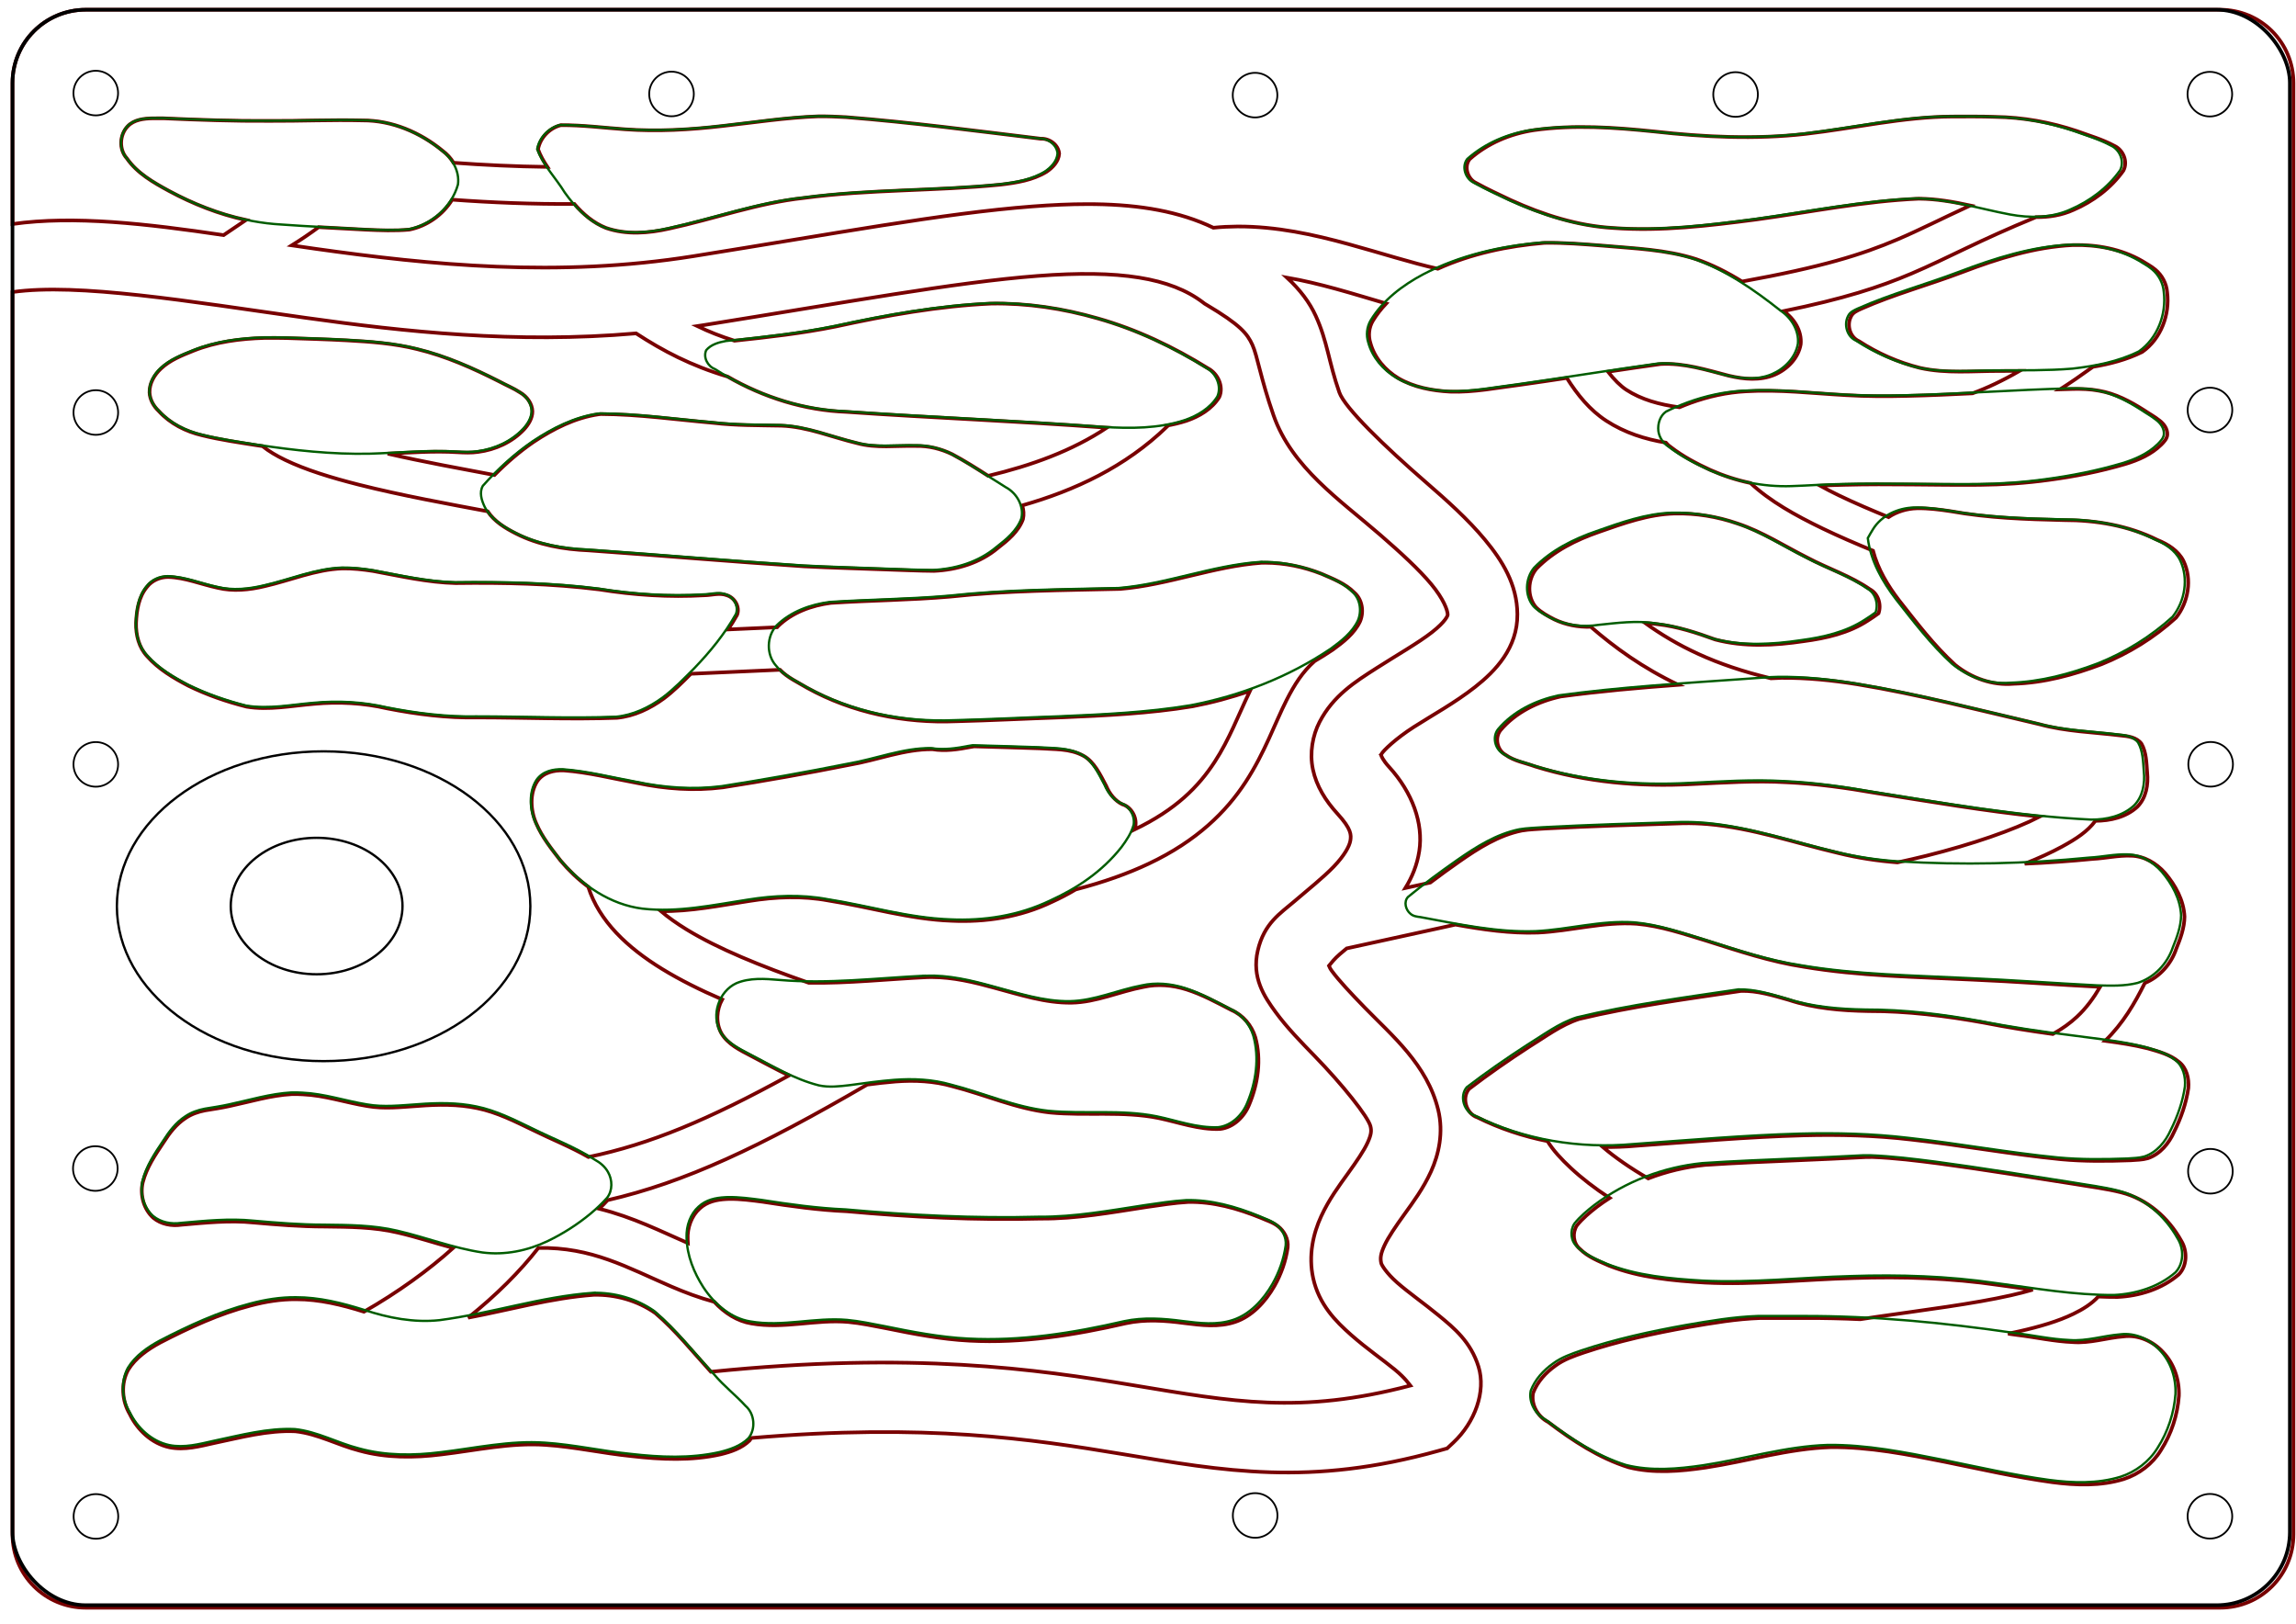 <?xml version="1.0" encoding="UTF-8" standalone="no"?>
<!-- Created with Inkscape (http://www.inkscape.org/) -->

<svg
   xmlns:dc="http://purl.org/dc/elements/1.1/"
   xmlns:cc="http://creativecommons.org/ns#"
   xmlns:rdf="http://www.w3.org/1999/02/22-rdf-syntax-ns#"
   xmlns:svg="http://www.w3.org/2000/svg"
   xmlns="http://www.w3.org/2000/svg"
   xmlns:sodipodi="http://sodipodi.sourceforge.net/DTD/sodipodi-0.dtd"
   xmlns:inkscape="http://www.inkscape.org/namespaces/inkscape"
   width="297mm"
   height="210mm"
   viewBox="0 0 297 210"
   version="1.1"
   id="svg27"
   inkscape:version="0.92.0 r15299"
   sodipodi:docname="antNest.svg">
  <defs
     id="defs21" />
  <sodipodi:namedview
     id="base"
     pagecolor="#ffffff"
     bordercolor="#666666"
     borderopacity="1.0"
     inkscape:pageopacity="0.0"
     inkscape:pageshadow="2"
     inkscape:zoom="0.98994949"
     inkscape:cx="216.59112"
     inkscape:cy="372.10936"
     inkscape:document-units="mm"
     inkscape:current-layer="layer6"
     showgrid="false"
     inkscape:measure-start="0,0"
     inkscape:measure-end="0,0"
     inkscape:window-width="2560"
     inkscape:window-height="1377"
     inkscape:window-x="1912"
     inkscape:window-y="-8"
     inkscape:window-maximized="1"
     showguides="true"
     inkscape:guide-bbox="true"
     objecttolerance="13"
     guidetolerance="4">
    <inkscape:grid
       type="xygrid"
       id="grid4570"
       enabled="false" />
    <sodipodi:guide
       position="13.229,197.871"
       orientation="0,1"
       id="guide4547"
       inkscape:locked="false" />
    <sodipodi:guide
       position="12.284,185.208"
       orientation="1,0"
       id="guide4549"
       inkscape:locked="false" />
    <sodipodi:guide
       position="152.702,111.125"
       orientation="0,1"
       id="guide4551"
       inkscape:locked="false" />
    <sodipodi:guide
       position="162.152,197.871"
       orientation="1,0"
       id="guide4555"
       inkscape:locked="false" />
    <sodipodi:guide
       position="285.75,163.286"
       orientation="1,0"
       id="guide4557"
       inkscape:locked="false" />
    <sodipodi:guide
       position="-41.955,13.985"
       orientation="0,1"
       id="guide4559"
       inkscape:locked="false" />
    <sodipodi:guide
       position="-22.112,156.86"
       orientation="0,1"
       id="guide4563"
       inkscape:locked="false" />
    <sodipodi:guide
       position="-14.363,58.775"
       orientation="0,1"
       id="guide4565"
       inkscape:locked="false" />
    <sodipodi:guide
       position="86.746,165.932"
       orientation="1,0"
       id="guide4611"
       inkscape:locked="false" />
    <sodipodi:guide
       position="224.518,179.539"
       orientation="1,0"
       id="guide4613"
       inkscape:locked="false" />
  </sodipodi:namedview>
  <g
     inkscape:label="l3"
     inkscape:groupmode="layer"
     id="layer1"
     transform="translate(0,-87)"
     style="display:inline">
    <path
       style="display:inline;fill:none;stroke:#780000;stroke-width:1.771;stroke-opacity:1"
       d="m 41.879,4.748 c -19.82,0 -35.775,15.956 -35.775,35.775 v 68.803 c 30.045,-4.235 65.578,-0.136 103.039,5.428 L 120.064,107.375 C 106.939,104.555 94.278,99.546 82.477,93.18 74.853,89.039 66.951,84.547 61.9,77.26 57.985,72.963 58.343,65.75 62.332,61.625 c 3.137,-3.298 7.967,-3.788 12.27,-3.877 1.714,-0.015 3.427,-0.027 5.141,-0.008 17.263,0.78 34.543,1.375 51.826,1.26 15.153,0.077 30.303,-0.6 45.455,-0.23 14.316,-0.079 28.187,5.876 39.119,14.902 2.059,1.549 3.873,3.528 5.246,5.762 14.853,1.1 30.253,1.822 45.797,2.023 -1.815,-2.698 -3.439,-5.507 -4.561,-8.605 1.033,-5.639 5.597,-10.382 11.141,-11.766 10.468,-0.073 20.868,1.284 31.293,2.018 15.832,1.141 31.736,0.236 47.48,-1.6 15.623,-1.725 31.197,-4.159 46.924,-4.723 4.506,-0.052 9.009,0.16 13.508,0.4 31.784,2.512 63.405,6.679 95.047,10.525 4.204,-0.219 8.594,2.922 8.992,7.258 -0.246,3.813 -3.152,6.826 -6.164,8.867 -6.694,4.114 -14.638,5.345 -22.311,6.27 -31.96,3.205 -64.228,2.229 -96.098,6.502 -22.466,2.425 -43.833,10.212 -65.822,14.977 -10.07,2.279 -20.884,3.121 -30.797,-0.32 -6.138,-2.426 -11.195,-6.749 -15.473,-11.717 -20.272,0.129 -40.416,-0.673 -59.652,-2.09 -4.558,7.426 -12.331,12.876 -20.879,14.611 -7.068,0.644 -14.184,0.353 -21.264,0.033 -7.668,-0.449 -15.341,-0.822 -23.012,-1.236 -4.266,3.171 -8.65,6.119 -13.111,8.895 3.778,0.558 7.581,1.112 11.426,1.654 56.019,7.902 118.634,14.155 184.643,3.617 68.469,-10.931 122.083,-20.956 165.326,-24.271 9.459,-0.725 18.507,-1.138 27.143,-1.135 1.234,4e-4 2.459,0.01 3.676,0.027 21.936,0.318 41.121,3.559 57.641,11.502 3.923,-0.391 7.816,-0.587 11.676,-0.607 19.142,-0.1 37.42,3.982 54.213,8.586 16.042,4.398 30.922,9.221 43.664,12.037 16.347,-7.399 34.205,-11.145 52.041,-12.633 9.605,-0.163 19.189,0.642 28.756,1.383 15.161,1.367 30.62,1.84 45.229,6.541 7.934,2.733 15.385,6.538 22.482,10.949 39.132,-7.07 58.573,-13.191 75.73,-20.492 11.069,-4.711 21.542,-10.111 35.68,-16.629 -8.28,-1.786 -16.606,-3.254 -25.117,-3.307 -26.726,1.149 -52.999,6.531 -79.441,10.164 -23.033,3.003 -46.299,5.838 -69.559,4.139 -17.484,-0.994 -34.412,-6.413 -50.258,-13.643 -5.61,-2.668 -11.27,-5.254 -16.707,-8.266 -4.205,-1.882 -6.262,-7.893 -3.328,-11.672 8.729,-7.784 19.94,-12.459 31.441,-14.186 19.5,-2.736 39.266,-1.339 58.764,0.664 24.457,2.744 49.228,3.943 73.74,1.17 23.915,-2.753 47.567,-8.327 71.736,-8.465 3.495,-0.001 6.992,-0.025 10.488,-0.016 3.496,0.009 6.991,0.052 10.484,0.184 13.479,0.173 26.886,2.604 39.658,6.879 6.187,2.259 12.581,4.09 18.4,7.236 4.36,1.986 6.752,7.776 4.434,12.107 -6.064,8.555 -14.79,15.055 -24.387,19.172 -5.737,2.608 -11.981,3.592 -18.24,3.525 -28.058,11.473 -42.818,19.891 -60.73,27.514 -15.582,6.631 -33.123,12.349 -62.584,18.375 5.229,3.523 9.059,9.711 8.438,16.162 -1.166,6.769 -6.522,12.196 -12.68,14.842 -7.09,3.032 -15.105,2.246 -22.42,0.518 -10.889,-2.836 -21.909,-6.342 -33.303,-5.715 -8.57,1.186 -17.128,2.463 -25.684,3.756 3.022,3.843 6.079,6.943 8.965,8.822 7.339,4.779 16.069,7.204 25.908,8.541 1.782,-0.756 3.584,-1.464 5.398,-2.133 8.684,-3.16 17.808,-5.176 27.047,-5.664 16.318,-0.989 32.601,0.98 48.875,1.867 10.057,0.61 20.138,0.604 30.207,0.355 10.527,-0.239 21.043,-0.721 31.559,-1.238 7.039,-2.587 14.539,-6.096 22.971,-10.947 -3.184,0.008 -6.367,0.011 -9.549,0.037 -13.022,-0.053 -26.238,1.378 -39.074,-1.51 -10.556,-2.634 -20.656,-7.1 -29.773,-13.031 -4.418,-1.914 -6.112,-7.832 -3.926,-11.99 0.909,-2.056 3.063,-2.931 4.969,-3.814 16.029,-7.101 33.009,-11.677 49.375,-17.895 17.337,-6.61 35.34,-12.318 54,-13.215 11.636,-0.296 23.557,1.884 33.728,7.736 2.182,1.393 4.511,2.584 6.5,4.256 3.291,2.73 5.442,6.759 5.781,11.031 1.38,10.901 -3.038,22.732 -12.17,29.133 -7.555,3.746 -15.746,5.888 -24.051,7.264 -5.662,4.102 -10.987,7.748 -16.055,11.012 2.057,-0.068 4.113,-0.141 6.17,-0.193 v -0.002 c 4.286,-0.081 8.603,0.042 12.824,0.852 7.972,1.35 15.239,5.198 21.988,9.496 2.494,1.714 5.189,3.137 7.545,5.047 2.149,1.61 3.949,4.074 3.832,6.869 -0.102,2.009 -1.631,3.535 -2.951,4.896 -4.83,4.767 -11.211,7.557 -17.629,9.477 -12.134,3.576 -24.578,6.049 -37.111,7.727 -11.243,1.562 -22.588,2.321 -33.936,2.428 -21.923,0.199 -43.847,-0.603 -65.768,-0.019 -4.041,0.057 -8.078,0.238 -12.113,0.439 2.92,1.6 5.963,3.171 9.121,4.693 7.739,3.729 16.008,7.248 24.307,10.646 4.048,-2.717 8.992,-4.176 13.836,-4.312 5.574,-0.119 11.111,0.62 16.611,1.441 18.167,3.271 36.664,3.896 55.076,4.326 15.681,-0.034 31.621,2.645 45.74,9.697 5.089,2.079 10.184,5.188 12.719,10.268 4.257,8.903 2.395,20.024 -3.656,27.648 -10.621,9.664 -23.036,17.35 -36.352,22.721 -13.776,5.215 -28.251,9.127 -43.049,9.545 -10.199,0.908 -20.472,-2.797 -28.363,-9.182 -10.297,-9.377 -18.754,-20.518 -27.348,-31.418 -5.593,-7.275 -10.495,-15.43 -12.803,-24.357 -8.218,-3.379 -16.548,-6.949 -24.537,-10.799 -13.259,-6.39 -25.788,-13.359 -35.273,-22.236 -6.741,-1.414 -13.331,-3.567 -19.615,-6.371 -6.707,-3.078 -13.292,-6.555 -19.156,-11.068 -0.947,-0.617 -1.796,-1.383 -2.516,-2.252 -10.066,-1.693 -19.997,-4.747 -29.146,-10.705 -7.939,-5.17 -14.077,-12.711 -19.221,-20.881 -7.437,1.124 -14.874,2.236 -22.322,3.285 -11.507,1.43 -22.986,3.831 -34.639,3.41 -8.723,-0.461 -17.645,-2.1 -25.273,-6.553 -6.382,-3.833 -11.666,-9.922 -13.637,-17.191 -1.145,-3.574 -0.734,-7.596 1.188,-10.828 1.859,-3.066 4.058,-5.872 6.506,-8.445 -8.054,-2.345 -16.2,-4.873 -24.457,-7.137 -7.971,-2.185 -15.986,-4.131 -23.992,-5.527 6.487,5.997 11.074,12.12 14.092,18.727 5.712,12.505 6.241,22.323 11.486,37.285 2.659,7.584 21.984,26.269 42.32,43.922 10.168,8.826 20.402,17.929 28.775,28.021 8.374,10.092 15.719,21.719 15.826,36.355 0.12,16.418 -10.698,27.709 -20.631,35.5 -9.932,7.791 -20.971,13.801 -29.891,19.518 -8.92,5.717 -14.99,11.587 -15.842,13.236 -0.105,0.203 -0.17,0.306 -0.213,0.357 0.013,0.012 0.026,0.006 0.037,0.057 0.074,0.35 0.706,2.352 3.883,5.824 11.431,12.495 16.828,27.551 14.77,41.064 -1.05,6.892 -3.564,12.841 -6.775,18.061 l 12.16,-2.658 c 4.65,-3.523 9.376,-6.947 14.156,-10.289 9.309,-6.491 19.2,-12.792 30.482,-15.086 3.874,-0.665 7.83,-0.698 11.744,-1.014 22.337,-1.189 44.698,-1.839 67.055,-2.545 4.007,-0.077 8.017,0.073 12.01,0.406 21.79,1.909 42.568,9.162 63.748,14.131 9.457,2.356 19.118,3.808 28.83,4.568 4.783,-1.031 9.537,-2.111 14.188,-3.271 22.172,-5.531 42.447,-12.521 55.258,-19.061 -26.722,-2.749 -53.254,-7.331 -79.781,-11.516 -14.466,-2.531 -29.043,-4.605 -43.729,-5.26 -15.363,-0.907 -30.735,0.183 -46.082,0.881 -25.764,1.4 -51.909,-0.899 -76.613,-8.586 -4.862,-1.784 -10.202,-2.603 -14.496,-5.67 -4.125,-2.234 -5.47,-8.292 -2.543,-11.992 7.438,-8.827 18.326,-14.07 29.445,-16.518 19.06,-2.583 38.218,-4.262 57.396,-5.686 -17.422,-8.293 -30.945,-18.116 -42.736,-28.316 -6.082,0.201 -12.211,-0.953 -17.719,-3.572 -3.204,-1.639 -6.451,-3.392 -9.037,-5.938 -4.48,-5.256 -4.098,-13.652 0.238,-18.879 8.351,-8.585 19.325,-14.066 30.531,-17.928 11.95,-4.188 24.131,-8.629 36.932,-8.965 10.406,-0.236 20.822,1.472 30.652,4.875 12.171,4.014 22.959,11.081 34.348,16.789 10.007,5.303 20.971,8.813 30.318,15.328 4.085,2.146 5.66,7.477 4.205,11.707 -1.714,1.222 -3.426,2.452 -5.221,3.555 -9.299,6.082 -20.359,8.589 -31.23,10.039 -14.301,2.151 -29.146,2.938 -43.26,-0.799 -9.135,-3.323 -18.468,-6.394 -28.174,-7.477 -2.006,-0.306 -4.016,-0.481 -6.029,-0.564 15.347,11.028 34.035,20.501 61.342,26.975 1.712,-0.104 3.424,-0.19 5.139,-0.221 12.435,-0.109 24.846,1.173 37.113,3.135 29.953,4.927 59.345,12.628 88.887,19.5 12.908,3.555 26.37,3.854 39.586,5.477 3.647,0.302 7.818,0.889 10.184,4.018 2.414,4.26 2.418,9.314 2.799,14.066 0.619,5.883 -0.498,12.418 -4.834,16.742 -5.48,5.048 -13.148,6.823 -20.434,6.838 -3.894,5.241 -9.455,8.85 -16.307,12.586 -5.278,2.878 -11.421,5.667 -18.203,8.342 11.094,-0.479 22.173,-1.261 33.223,-2.348 6.214,-0.314 12.352,-1.788 18.594,-1.551 6.482,0.086 12.424,3.668 16.637,8.414 5.086,5.985 9.167,13.328 9.537,21.326 -0.052,5.473 -2.007,10.708 -4.043,15.719 -2.466,7.372 -8.114,13.712 -15.326,16.672 -4.965,9.921 -10.495,19.531 -19.361,28.223 7.003,0.922 13.985,1.968 20.842,3.695 5.227,1.51 10.735,2.931 15.02,6.463 3.931,2.97 5.152,8.237 4.742,12.934 -1.064,7.457 -3.634,14.65 -6.988,21.373 -2.504,5.625 -6.819,10.842 -12.816,12.842 -2.696,0.775 -5.551,0.766 -8.332,0.986 -11.332,0.42 -22.703,0.548 -34.006,-0.51 -24.498,-2.414 -48.735,-6.908 -73.199,-9.607 -17.408,-2.052 -34.965,-2.508 -52.477,-2.053 -27.309,0.729 -54.531,3.162 -81.771,5.088 -5.392,0.494 -10.817,0.688 -16.238,0.605 5.877,4.998 13.461,10.308 22.186,15.336 8.886,-3.424 18.234,-5.657 27.703,-6.602 15.293,-1.015 30.611,-1.629 45.924,-2.283 10.9,-0.42 21.793,-0.994 32.686,-1.545 1.107,-0.004 2.214,-0.042 3.32,-0.016 10.802,0.428 21.547,1.761 32.262,3.146 22.186,2.975 44.276,6.61 66.395,10.041 7.574,1.32 15.244,2.193 22.705,4.098 12.499,3.18 22.906,12.328 29.105,23.465 3.096,4.978 3.08,12.135 -1.092,16.514 -8.27,7.131 -19.211,10.525 -29.992,11.041 -3.111,0.02 -6.215,-0.06 -9.315,-0.205 -3.267,3.554 -7.541,6.208 -12.109,8.422 -7.489,3.629 -16.472,6.257 -26.516,8.527 -1.774,0.401 -3.59,0.785 -5.426,1.162 1.443,0.204 2.888,0.393 4.33,0.604 9.097,1.09 18.087,3.133 27.262,3.514 8.391,0.646 16.495,-2.146 24.791,-2.787 7.18,-0.94 14.404,2.387 19.209,7.629 5.455,5.665 8.084,13.667 7.779,21.459 -0.667,9.334 -3.682,18.522 -8.74,26.402 -4.089,6.695 -10.678,11.718 -18.123,14.123 -11.294,3.474 -23.352,3.064 -34.941,1.537 -17.491,-2.4 -34.718,-6.337 -52.006,-9.855 -18.512,-3.691 -37.209,-7.442 -56.172,-7.242 -20.675,0.664 -40.585,6.851 -60.928,9.934 -12.459,1.829 -25.364,2.972 -37.723,-0.125 -14.462,-4.54 -27.269,-13.023 -39.258,-22.1 -5.031,-2.585 -8.466,-8.52 -7.316,-14.193 2.061,-5.475 6.193,-9.964 10.916,-13.314 4.13,-3.066 9.036,-4.744 13.852,-6.391 16.621,-5.571 33.791,-9.315 51.025,-12.41 11.664,-2 23.382,-4.026 35.232,-4.42 7.295,-0.024 14.588,-0.038 21.883,0 8.932,-0.029 17.86,0.179 26.777,0.582 2.702,-0.407 5.435,-0.808 8.195,-1.209 22.663,-3.289 46.774,-6.262 65.41,-10.475 3.779,-0.854 7.317,-1.768 10.564,-2.725 -5.497,-0.766 -10.99,-1.558 -16.482,-2.277 -23.394,-3.449 -47.112,-4.205 -70.723,-3.414 -24.236,0.619 -48.44,3.424 -72.703,2.223 -15.809,-0.953 -31.893,-2.399 -46.77,-8.215 -5.062,-2.233 -10.447,-4.287 -14.418,-8.291 -3.273,-2.733 -3.693,-7.867 -1.432,-11.359 2.8,-3.491 6.287,-6.384 9.809,-9.127 2.008,-1.51 4.076,-2.939 6.189,-4.295 -7.237,-4.757 -13.611,-9.674 -18.863,-14.58 -4.692,-4.382 -8.654,-8.602 -11.443,-13.168 -11.838,-2.372 -23.372,-6.204 -34.207,-11.582 -5.458,-1.766 -7.845,-9.499 -4.096,-13.924 9.451,-7.234 19.247,-14.005 29.223,-20.494 8,-4.881 15.585,-10.758 24.609,-13.662 25.999,-6.226 52.538,-9.726 78.953,-13.656 7.987,-0.2 15.683,2.222 23.279,4.375 12.497,4.171 25.757,5.232 38.852,5.467 18.948,-0.062 37.814,2.31 56.436,5.66 11.145,2.209 22.364,3.996 33.619,5.537 4.696,-2.6 8.518,-5.416 11.729,-8.393 4.589,-4.255 8.143,-9.164 11.371,-14.631 -20.851,-1.046 -41.673,-2.647 -62.533,-3.525 -27.396,-1.392 -54.961,-1.686 -82.074,-6.271 -16.218,-2.454 -31.808,-7.702 -47.393,-12.641 -11.248,-3.402 -22.491,-7.321 -34.271,-8.354 -16.204,-1.119 -32.033,3.53 -48.137,4.305 -13.568,0.486 -26.977,-1.488 -40.299,-3.895 l -53.104,11.609 c -1.154,0.962 -2.326,1.935 -3.354,2.818 -2.566,2.208 -4.118,4.206 -5.285,5.646 0.363,0.778 0.433,1.21 1.41,2.547 3.351,4.584 9.352,10.973 16.033,17.844 13.363,13.742 30.474,27.846 35.861,49.893 2.711,11.097 0.28,21.862 -3.492,30.148 -3.773,8.286 -8.705,14.904 -12.977,20.846 -4.272,5.942 -7.887,11.206 -9.752,15.26 -1.865,4.054 -2.126,6.161 -1.58,8.637 0.184,0.837 2.432,4.743 7.818,9.492 5.386,4.749 12.971,10.025 20.359,16.092 7.388,6.067 15.531,12.761 19.311,24.9 3.779,12.139 -1.798,27.251 -12.262,37.049 l -3.033,2.842 -4.002,1.123 c -63.135,17.694 -105.304,9.833 -154.93,1.602 -43.817,-7.268 -95.2,-15.05 -180.736,-7.795 -0.251,0.423 -0.521,0.836 -0.834,1.223 -3.8,3.748 -9.056,5.513 -14.137,6.756 -14.246,3.206 -29.019,2.523 -43.424,0.879 -14.056,-1.393 -27.888,-4.559 -41.996,-5.482 -17.089,-1.181 -33.937,2.631 -50.811,4.643 -13.312,1.688 -27.052,1.778 -40.068,-1.842 -10.573,-2.699 -20.351,-8.269 -31.314,-9.434 -13.409,-0.609 -26.484,2.985 -39.492,5.697 -7.158,1.601 -14.573,3.61 -21.932,2.115 -8.616,-1.831 -15.622,-8.434 -19.389,-16.217 -3.814,-6.446 -4.445,-14.894 -0.807,-21.557 3.641,-5.95 9.589,-10.023 15.602,-13.312 14.156,-7.306 28.734,-14.089 44.207,-18.102 7.264,-1.94 14.752,-3.14 22.285,-3.07 11.285,-0.016 22.339,2.712 33.041,6.078 16.638,-9.505 31.597,-20.355 43.561,-31.123 -9.021,-2.409 -17.91,-5.382 -27.008,-7.484 -11.697,-2.771 -23.789,-2.803 -35.74,-2.947 -11.572,7.6e-4 -23.114,-0.94 -34.633,-1.957 -11.762,-1.194 -23.571,0.057 -35.295,1.074 -4.757,0.712 -9.934,-0.243 -13.699,-3.365 -4.731,-4.262 -6.598,-11.203 -5.168,-17.342 1.842,-7.171 6.035,-13.404 10.119,-19.471 2.859,-4.512 6.187,-8.904 10.719,-11.854 2.865,-1.981 6.208,-3.125 9.605,-3.783 3.968,-0.652 7.951,-1.232 11.879,-2.107 10.119,-2.154 20.116,-5.253 30.502,-5.834 1.758,-0.029 3.516,0.002 5.271,0.111 10.742,0.464 20.998,4.013 31.549,5.727 8.25,1.469 16.645,0.457 24.932,-0.08 9.548,-0.748 19.254,-0.892 28.672,1.094 9.642,1.955 18.469,6.474 27.264,10.707 8.966,4.455 18.356,8.119 27.027,13.139 30.223,-6.299 58.59,-18.182 97.932,-39.793 -6.301,-2.958 -12.405,-6.397 -18.572,-9.578 -5.335,-2.806 -11.211,-5.593 -14.424,-10.965 -2.864,-5.098 -2.431,-11.5 0.342,-16.564 -10.571,-4.558 -20.445,-9.452 -29.277,-14.869 -16.915,-10.374 -30.805,-23.357 -36.094,-40.115 -4.938,-3.657 -9.501,-8.015 -13.566,-12.857 -4.324,-5.619 -8.869,-11.213 -11.795,-18.021 -2.847,-6.321 -3.332,-14.682 0.467,-20.627 3.023,-4.403 8.231,-5.414 12.809,-5.297 12.111,0.853 23.987,3.974 35.953,6.131 13.761,2.899 27.864,3.906 41.789,2.148 20.664,-3.23 41.283,-6.891 61.832,-11.008 13.554,-2.288 26.753,-7.75 40.57,-7.602 6.209,1.044 12.486,0.058 18.627,-1.115 0.561,-0.094 1.122,-0.188 1.684,-0.281 10.677,0.248 21.364,0.625 32.043,0.969 7.124,0.542 14.622,-0.024 21.256,3.586 5.31,2.905 8.202,9.188 11.16,14.736 1.635,3.924 4.369,7.286 7.869,8.963 3.925,1.125 7.137,5.794 6.422,10.59 -0.169,0.617 -0.375,1.216 -0.596,1.807 20.448,-9.787 31.415,-21.08 39.26,-33.086 7.179,-10.987 11.571,-22.842 17.246,-34.658 -9.183,3.215 -18.613,5.738 -28.158,7.561 -21.17,3.494 -42.646,4.461 -64.051,5.383 -17.112,0.581 -34.213,1.478 -51.33,1.896 -25.054,1.051 -50.591,-4.125 -72.613,-16.316 -4.543,-2.705 -9.567,-4.991 -13.287,-8.814 l -43.5,1.951 c -4.212,4.238 -8.447,8.477 -13.232,12.068 -6.69,4.89 -14.498,8.628 -22.826,9.428 -22.686,0.84 -45.386,-0.17 -68.078,-0.182 -14.773,0.305 -29.503,-1.554 -43.977,-4.393 -11.729,-2.713 -23.891,-3.381 -35.865,-2.234 -10.93,0.899 -21.954,3.198 -32.914,1.365 -9.764,-2.47 -19.356,-5.773 -28.404,-10.225 -7.27,-3.809 -14.531,-8.09 -20.027,-14.301 -4.118,-4.326 -5.636,-10.48 -5.492,-16.318 0.261,-6.179 1.254,-12.804 5.387,-17.678 2.435,-3.11 6.367,-4.774 10.273,-4.77 8.302,0.233 16.069,3.551 24.107,5.258 7.586,1.875 15.533,1.033 23.043,-0.777 12.616,-2.862 24.785,-8.177 37.861,-8.645 4.998,-0.086 9.983,0.455 14.916,1.221 13.373,2.476 26.729,5.592 40.385,5.928 23.408,-0.299 46.888,0.168 70.141,3.092 16.945,2.719 34.175,3.85 51.32,2.846 3.644,-0.029 7.415,-1.381 10.965,-0.002 3.845,1.197 6.46,5.725 4.979,9.59 -1.365,2.426 -2.834,4.789 -4.389,7.094 l 23.93,-1.074 c 0.127,-0.148 0.244,-0.303 0.377,-0.445 6.914,-6.775 16.443,-10.217 25.9,-11.447 19.414,-1.251 38.896,-1.368 58.285,-3.061 27.545,-3.016 55.285,-3.1 82.955,-3.754 23.383,-1.937 45.519,-11.047 68.938,-12.752 0.624,-0.015 1.247,-0.022 1.871,-0.021 9.354,0.021 18.669,1.957 27.365,5.375 5.645,2.476 11.667,4.73 16.078,9.213 3.929,3.417 4.757,9.407 2.777,14.072 -2.809,5.91 -8.152,10.04 -13.324,13.801 -2.883,1.94 -5.83,3.778 -8.824,5.533 -5.906,5.23 -9.877,11.493 -13.689,19.002 -5.804,11.432 -10.62,25.638 -20.035,40.047 -9.415,14.409 -23.673,28.682 -47.273,39.832 -10.062,4.754 -21.819,8.984 -35.662,12.588 -3.795,2.273 -7.705,4.291 -11.658,6.086 -15.447,7.404 -32.355,9.969 -48.975,9.188 -20.273,-0.705 -39.99,-6.755 -60.012,-9.883 -12.814,-2.396 -25.902,-1.829 -38.719,0.229 -14.295,2.184 -28.68,5.176 -43.127,4.943 3.542,2.995 7.694,5.962 12.51,8.916 15.421,9.458 36.543,17.998 59.705,26.074 19.256,0.292 38.509,-1.844 57.734,-2.754 0.701,-0.024 1.4,-0.036 2.1,-0.037 10.491,-0.012 20.804,2.464 30.865,5.252 12.309,3.285 24.672,7.433 37.562,7.246 12.136,-0.22 23.347,-5.487 35.131,-7.701 6.955,-1.572 14.256,-0.883 21.014,1.25 7.67,2.445 14.765,6.34 21.889,10.027 5.605,2.429 9.897,7.468 11.656,13.289 3.047,10.846 1.34,22.558 -2.961,32.822 -2.381,5.972 -7.694,11.217 -14.291,11.943 -10.282,0.412 -20.065,-3.276 -29.992,-5.344 -17.426,-3.506 -35.289,-1.006 -52.873,-2.68 -16.492,-1.801 -31.755,-8.764 -47.715,-12.816 -8.996,-2.595 -18.467,-3.033 -27.762,-2.326 -4.637,0.368 -9.256,0.914 -13.867,1.52 -52.622,30.613 -88.88,47.659 -126.727,56.395 -1.302,1.449 -2.673,2.834 -4.096,4.168 16.642,4.147 30.419,11.163 43.305,16.76 -0.04,-0.597 -0.066,-1.196 -0.076,-1.799 -0.279,-5.767 1.95,-11.593 5.822,-15.037 3.663,-3.442 8.42,-4.377 12.945,-4.625 0.514,-0.025 1.027,-0.048 1.541,-0.074 5.47,-0.059 10.92,0.681 16.35,1.387 13.654,2.137 27.351,4.055 41.121,4.637 31.479,2.839 63.063,4.404 94.633,3.572 17.332,0.141 34.503,-3.051 51.65,-5.668 6.716,-0.957 13.431,-2.057 20.191,-2.441 12.122,-0.259 24.097,3.068 35.516,7.723 2.863,1.311 5.937,2.129 8.506,4.215 2.784,2.205 5.048,6.045 4.609,10.213 -0.939,6.728 -3.266,13.136 -6.443,18.773 -4.606,8.061 -11.186,14.899 -19.141,17.584 -8.054,2.74 -16.516,1.628 -24.709,0.615 -9.523,-1.282 -19.224,-1.971 -28.711,0.07 -25.094,5.787 -50.652,9.84 -76.256,8.498 -13.801,-0.691 -27.456,-3.356 -41.053,-6.125 -6.03,-1.147 -12.055,-2.445 -18.146,-3.01 -15.789,-1.397 -31.579,3.53 -47.332,0.725 -6.804,-1.094 -13.037,-5.05 -18.107,-10.531 -7.502,-2.045 -14.434,-4.67 -20.947,-7.473 -21.704,-9.338 -38.731,-19.318 -64.943,-18.854 -8.937,11.46 -20.574,23.085 -34.246,34.035 20.408,-3.85 40.484,-9.64 61.268,-11.145 10.616,-0.261 21.335,2.775 30.055,8.881 10.043,8.569 18.278,18.941 27.145,28.672 98.886,-10.032 159.036,-1.25 206.039,6.547 48.576,8.058 81.435,14.358 135.369,0.199 -0.417,-0.508 -2.376,-3.576 -7.604,-7.869 -5.791,-4.756 -13.701,-10.189 -21.266,-16.859 -7.565,-6.67 -15.72,-14.887 -18.543,-27.697 -2.462,-11.171 0.069,-21.865 3.889,-30.17 3.82,-8.305 8.777,-14.961 13.045,-20.898 4.268,-5.937 7.847,-11.159 9.633,-15.08 1.786,-3.922 1.959,-5.733 1.41,-7.98 -1.134,-4.641 -13.643,-20.307 -27.203,-34.252 -6.78,-6.973 -13.567,-13.907 -19.104,-21.48 -5.537,-7.574 -11.779,-16.852 -8.711,-30.053 3.108,-13.373 11.038,-18.138 17.857,-24.006 6.819,-5.867 14.002,-11.53 19.199,-16.92 5.197,-5.39 7.735,-10.051 8.15,-12.777 0.415,-2.727 0.539,-5.576 -6.238,-12.984 -5.949,-6.503 -10.333,-13.611 -12.055,-21.703 -1.721,-8.092 -0.119,-16.632 3.219,-23.098 6.676,-12.932 17.488,-19.719 27.711,-26.271 10.223,-6.553 20.594,-12.418 27.254,-17.643 6.66,-5.224 7.614,-8.089 7.611,-8.49 -0.016,-2.182 -2.032,-7.695 -7.994,-14.881 -5.963,-7.186 -15.045,-15.502 -24.893,-24.051 -19.696,-17.097 -43.224,-32.99 -52.115,-58.354 -6.305,-17.985 -7.85,-28.989 -10.328,-34.414 -2.478,-5.425 -5.767,-9.694 -22.463,-19.6 l -0.855,-0.51 -0.783,-0.598 c -15.815,-12.065 -40.712,-16.022 -80.809,-12.947 -40.096,3.074 -93.663,12.938 -162.572,23.939 -1.179,0.188 -2.353,0.357 -3.529,0.535 5.574,2.682 11.517,5.073 18.193,7.146 16.51,-1.761 33.033,-3.619 49.318,-6.918 25.039,-5.454 50.379,-10.037 76.023,-11.209 17.579,-0.296 35.135,2.373 52.006,7.242 19.025,5.37 37.017,13.963 53.783,24.367 4.832,2.533 7.779,8.844 5.514,14.025 -3.572,5.782 -9.719,9.409 -16.01,11.572 -3.254,1.06 -6.565,1.846 -9.912,2.418 l 0.418,0.434 c -20.411,19.694 -44.826,31.067 -70.709,38.473 0.715,2.142 0.904,4.44 0.387,6.697 -2.197,6.024 -7.351,10.249 -12.271,14.055 -8.65,7.288 -19.994,10.685 -31.16,11.186 -7.602,-0.044 -15.206,-0.433 -22.807,-0.664 -13.524,-0.546 -27.058,-0.839 -40.574,-1.562 -35.087,-2.281 -70.12,-5.322 -105.193,-7.789 -12.166,-0.504 -24.501,-2.639 -35.436,-8.211 -5.231,-2.636 -10.586,-5.887 -13.863,-10.846 -18.657,-3.525 -42.006,-7.717 -62.861,-12.998 -13.561,-3.434 -26.051,-7.28 -35.994,-12.086 -4.128,-1.995 -7.831,-4.146 -11.055,-6.738 -0.841,-0.124 -1.683,-0.24 -2.523,-0.367 -9.015,-1.44 -18.077,-2.718 -26.947,-4.916 -7.931,-1.845 -15.561,-5.692 -21.092,-11.76 -2.532,-2.367 -4.409,-5.609 -4.568,-9.127 -0.108,-4.477 2.321,-8.648 5.516,-11.631 4.475,-4.242 10.326,-6.505 15.951,-8.773 10.942,-4.39 22.799,-5.863 34.51,-6.229 3.592,-0.032 7.186,-0.044 10.777,0.053 9.826,0.314 19.655,0.6 29.473,1.121 11.557,0.632 23.185,1.46 34.447,4.289 14.001,3.384 27.232,9.288 40.037,15.779 3.414,1.85 7.041,3.315 10.295,5.453 3.213,1.913 5.762,5.303 5.881,9.137 0.01,3.366 -1.897,6.397 -4.096,8.807 -5.828,6.202 -14.005,9.898 -22.383,10.99 -3.382,0.493 -6.805,0.342 -10.203,0.152 -11.329,-0.684 -22.647,0.137 -33.965,0.701 17.453,4.015 36.207,7.41 52.113,10.426 5.864,-5.958 12.222,-11.435 19.117,-16.168 9.632,-6.406 20.277,-11.814 31.84,-13.496 0.333,-0.033 0.665,-0.066 0.998,-0.1 18.409,0.08 36.672,2.713 54.982,4.311 10.984,1.285 22.057,1.155 33.096,1.369 12.766,0.458 24.656,5.592 36.939,8.512 9.423,2.616 19.257,1.134 28.879,1.391 6.099,-0.13 12.162,1.367 17.627,4.043 6.022,3.21 11.781,6.866 17.529,10.541 21.115,-5.059 40.84,-12.145 57.955,-23.516 -0.316,-0.018 -0.634,-0.029 -0.949,-0.049 -42.033,-3.129 -84.161,-4.732 -126.207,-7.66 -20.406,-0.749 -40.391,-7.052 -58.035,-17.242 C 337.202,178.433 323.561,171.215 310.5,162.707 251.797,167.812 197.128,161.868 149.107,155.094 92.274,147.077 37.996,138.001 6.104,142.533 v 606.344 c 0,19.82 15.956,35.775 35.775,35.775 H 1083.744 c 19.82,0 35.775,-15.956 35.775,-35.775 V 40.523 c 0,-19.82 -15.956,-35.775 -35.775,-35.775 z"
       transform="matrix(0.265,0,0,0.265,0,87)"
       id="rect45-6"
       inkscape:connector-curvature="0" />
  </g>
  <g
     inkscape:groupmode="layer"
     id="layer9"
     inkscape:label="l2+l3+l4"
     style="display:inline">
    <ellipse
       transform="translate(0,-87)"
       style="display:inline;fill:none;fill-opacity:1;stroke:#000000;stroke-width:0.3;stroke-miterlimit:4;stroke-dasharray:none;stroke-opacity:1"
       id="path6734"
       ry="20.033"
       rx="26.742"
       cy="204.207"
       cx="41.861" />
  </g>
  <g
     inkscape:groupmode="layer"
     id="layer10"
     inkscape:label="l5"
     style="display:inline">
    <ellipse
       transform="translate(0,-87)"
       style="display:inline;fill:none;fill-opacity:1;stroke:#000000;stroke-width:0.3;stroke-miterlimit:4;stroke-dasharray:none;stroke-opacity:1"
       id="path6734-2"
       cy="204.182"
       cx="40.958"
       ry="8.825"
       rx="11.108" />
  </g>
  <g
     inkscape:groupmode="layer"
     id="layer8"
     inkscape:label="l1+l2+l4+l5"
     style="display:inline">
    <rect
       transform="translate(0,-87)"
       id="rect45"
       width="294.591"
       height="206.35"
       x="1.615"
       y="88.256"
       style="display:inline;fill:none;stroke:#000000;stroke-width:0.469;stroke-opacity:1"
       ry="9.466" />
  </g>
  <g
     inkscape:groupmode="layer"
     id="layer7"
     inkscape:label="l2+l4"
     style="display:inline">
    <path
       transform="translate(0,-87)"
       style="display:inline;fill:none;fill-opacity:1;stroke:#005c00;stroke-width:0.3;stroke-miterlimit:4;stroke-dasharray:none;stroke-dashoffset:0;stroke-opacity:1"
       d="m 105.691,102.023 c -4.161,0.149 -8.282,0.793 -12.415,1.249 -4.166,0.486 -8.373,0.725 -12.562,0.423 -2.758,-0.194 -5.51,-0.553 -8.28,-0.534 -1.467,0.366 -2.674,1.621 -2.947,3.113 0.766,2.115 2.406,3.725 3.56,5.617 1.346,1.889 3.023,3.676 5.223,4.545 2.623,0.91 5.484,0.688 8.148,0.085 5.818,-1.261 11.471,-3.321 17.416,-3.962 8.432,-1.13 16.97,-0.872 25.426,-1.72 2.03,-0.245 4.132,-0.57 5.903,-1.659 0.797,-0.54 1.566,-1.337 1.631,-2.346 -0.105,-1.147 -1.267,-1.978 -2.38,-1.921 -8.372,-1.018 -16.738,-2.12 -25.148,-2.785 -1.19,-0.064 -2.382,-0.12 -3.574,-0.106 z"
       id="path6485-4-2-4-1"
       inkscape:connector-curvature="0" />
    <path
       transform="translate(0,-87)"
       style="display:inline;fill:none;fill-opacity:1;stroke:#005c00;stroke-width:0.3;stroke-miterlimit:4;stroke-dasharray:none;stroke-dashoffset:0;stroke-opacity:1"
       d="m 252.154,102.051 c -6.395,0.036 -12.653,1.512 -18.98,2.24 -6.485,0.734 -13.04,0.416 -19.511,-0.31 -5.159,-0.53 -10.388,-0.9 -15.548,-0.176 -3.043,0.457 -6.009,1.694 -8.319,3.754 -0.776,1 -0.232,2.59 0.88,3.088 1.439,0.797 2.936,1.481 4.421,2.187 4.192,1.913 8.671,3.347 13.297,3.61 6.154,0.45 12.31,-0.3 18.404,-1.095 6.996,-0.961 13.948,-2.385 21.019,-2.689 4.149,0.026 8.134,1.314 12.176,2.079 2.584,0.476 5.36,0.473 7.791,-0.632 2.539,-1.089 4.848,-2.809 6.452,-5.073 0.613,-1.146 -0.019,-2.677 -1.173,-3.203 -1.54,-0.833 -3.231,-1.317 -4.868,-1.915 -3.379,-1.131 -6.927,-1.774 -10.493,-1.82 -1.849,-0.07 -3.699,-0.045 -5.549,-0.044 z"
       id="path6485-7"
       inkscape:connector-curvature="0" />
    <path
       transform="translate(0,-87)"
       style="display:inline;fill:none;fill-opacity:1;stroke:#005c00;stroke-width:0.3;stroke-miterlimit:4;stroke-dasharray:none;stroke-dashoffset:0;stroke-opacity:1"
       d="m 267.693,137.23 c -7.1,0.181 -14.186,0.729 -21.287,0.891 -2.664,0.066 -5.331,0.068 -7.992,-0.094 -4.306,-0.235 -8.614,-0.756 -12.932,-0.494 -2.444,0.129 -4.858,0.662 -7.156,1.499 -0.95,0.35 -1.89,0.74 -2.796,1.191 -0.802,0.544 -1.117,1.591 -1.011,2.521 0.111,0.821 0.608,1.564 1.299,2.014 1.552,1.194 3.294,2.114 5.069,2.928 3.399,1.517 7.136,2.319 10.863,2.185 2.174,-0.069 4.344,-0.237 6.52,-0.267 5.8,-0.154 11.601,0.058 17.401,0.005 3.002,-0.028 6.004,-0.229 8.979,-0.642 3.316,-0.444 6.609,-1.098 9.819,-2.044 1.698,-0.508 3.386,-1.246 4.664,-2.508 0.349,-0.36 0.754,-0.764 0.781,-1.295 0.031,-0.74 -0.445,-1.391 -1.014,-1.817 -0.623,-0.505 -1.337,-0.882 -1.996,-1.336 -1.786,-1.137 -3.709,-2.155 -5.818,-2.512 -1.117,-0.214 -2.259,-0.247 -3.393,-0.225 z"
       id="path6485-1-3"
       inkscape:connector-curvature="0" />
    <path
       transform="translate(0,-87)"
       style="display:inline;fill:none;fill-opacity:1;stroke:#005c00;stroke-width:0.3;stroke-miterlimit:4;stroke-dasharray:none;stroke-dashoffset:0;stroke-opacity:1"
       d="m 267.719,118.646 c -4.937,0.237 -9.701,1.748 -14.288,3.497 -4.33,1.645 -8.823,2.856 -13.064,4.735 -0.504,0.234 -1.074,0.465 -1.314,1.009 -0.578,1.1 -0.13,2.666 1.039,3.173 2.412,1.569 5.084,2.751 7.877,3.448 3.396,0.764 6.893,0.386 10.339,0.4 3.26,-0.027 6.528,0.037 9.781,-0.232 2.942,-0.337 5.913,-0.904 8.584,-2.228 2.416,-1.694 3.585,-4.824 3.22,-7.708 -0.09,-1.13 -0.658,-2.196 -1.529,-2.919 -0.526,-0.442 -1.143,-0.758 -1.72,-1.126 -2.691,-1.548 -5.845,-2.125 -8.924,-2.047 z"
       id="path6485-4-8"
       inkscape:connector-curvature="0" />
    <path
       transform="translate(0,-87)"
       style="display:inline;fill:none;fill-opacity:1;stroke:#005c00;stroke-width:0.3;stroke-miterlimit:4;stroke-dasharray:none;stroke-dashoffset:0;stroke-opacity:1"
       d="m 199.463,118.362 c -5.311,0.443 -10.63,1.64 -15.377,4.123 -2.67,1.42 -5.193,3.325 -6.781,5.945 -0.508,0.855 -0.617,1.919 -0.314,2.865 0.521,1.923 1.919,3.535 3.608,4.549 2.018,1.178 4.379,1.612 6.687,1.734 3.083,0.111 6.12,-0.524 9.165,-0.902 6.012,-0.847 12.003,-1.834 18.017,-2.666 3.015,-0.166 5.931,0.762 8.812,1.512 1.935,0.457 4.055,0.665 5.931,-0.137 1.629,-0.7 3.047,-2.136 3.355,-3.927 0.165,-1.713 -0.856,-3.356 -2.247,-4.286 -3.438,-2.715 -7.105,-5.273 -11.28,-6.711 -3.865,-1.244 -7.956,-1.369 -11.967,-1.731 -2.531,-0.196 -5.067,-0.409 -7.608,-0.366 z"
       id="path6485-4-2-3"
       inkscape:connector-curvature="0" />
    <path
       transform="translate(0,-87)"
       style="display:inline;fill:none;fill-opacity:1;stroke:#005c00;stroke-width:0.3;stroke-miterlimit:4;stroke-dasharray:none;stroke-dashoffset:0;stroke-opacity:1"
       d="m 19.738,102.279 c -1.138,0.024 -2.416,0.153 -3.246,1.025 -1.055,1.091 -1.15,3 -0.114,4.137 1.336,1.928 3.427,3.117 5.444,4.212 4.505,2.43 9.484,4.116 14.621,4.388 3.596,0.265 7.199,0.407 10.798,0.618 1.873,0.085 3.756,0.161 5.626,-0.009 2.947,-0.598 5.552,-2.861 6.371,-5.781 0.238,-1.701 -0.72,-3.376 -2.051,-4.377 -2.893,-2.388 -6.563,-3.964 -10.35,-3.943 -4.009,-0.098 -8.017,0.081 -12.027,0.061 -4.573,0.03 -9.145,-0.127 -13.712,-0.333 -0.453,-0.005 -0.907,-0.002 -1.36,0.002 z"
       id="path6485-4-2-0-0"
       inkscape:connector-curvature="0" />
    <path
       transform="translate(0,-87)"
       style="display:inline;fill:none;fill-opacity:1;stroke:#005c00;stroke-width:0.3;stroke-miterlimit:4;stroke-dasharray:none;stroke-dashoffset:0;stroke-opacity:1"
       d="m 34.123,130.641 c -3.098,0.097 -6.236,0.487 -9.131,1.648 -1.488,0.6 -3.037,1.199 -4.22,2.321 -0.845,0.789 -1.488,1.893 -1.46,3.077 0.042,0.931 0.539,1.788 1.209,2.414 1.463,1.605 3.483,2.624 5.581,3.112 2.347,0.581 4.744,0.92 7.129,1.301 4.83,0.733 9.71,1.272 14.602,1.163 3.739,-0.107 7.478,-0.504 11.221,-0.278 0.899,0.05 1.805,0.09 2.699,-0.04 2.217,-0.289 4.38,-1.267 5.922,-2.908 0.582,-0.638 1.086,-1.44 1.084,-2.33 -0.031,-1.014 -0.706,-1.911 -1.556,-2.417 -0.861,-0.566 -1.821,-0.953 -2.724,-1.443 -3.388,-1.717 -6.888,-3.28 -10.593,-4.175 -2.98,-0.749 -6.057,-0.967 -9.114,-1.135 -2.598,-0.138 -5.198,-0.214 -7.798,-0.297 -0.95,-0.026 -1.901,-0.023 -2.851,-0.014 z"
       id="path6485-4-2-07-8"
       inkscape:connector-curvature="0" />
    <path
       transform="translate(0,-87)"
       style="display:inline;fill:none;fill-opacity:1;stroke:#005c00;stroke-width:0.3;stroke-miterlimit:4;stroke-dasharray:none;stroke-dashoffset:0;stroke-opacity:1"
       d="m 128.021,126.203 c -6.785,0.31 -13.49,1.523 -20.114,2.966 -4.623,0.937 -9.319,1.436 -14.005,1.934 -0.927,0.168 -1.917,0.441 -2.552,1.186 -0.42,0.947 0.209,2.103 1.143,2.449 5.011,3.219 10.849,5.231 16.821,5.45 11.125,0.775 22.271,1.199 33.392,2.027 3.52,0.216 7.141,0.228 10.529,-0.876 1.664,-0.572 3.291,-1.532 4.236,-3.062 0.599,-1.371 -0.181,-3.041 -1.459,-3.711 -4.436,-2.753 -9.196,-5.026 -14.23,-6.447 -4.464,-1.288 -9.109,-1.995 -13.76,-1.917 z"
       id="path6485-4-2-7-3"
       inkscape:connector-curvature="0" />
    <path
       transform="translate(0,-87)"
       style="display:inline;fill:none;fill-opacity:1;stroke:#005c00;stroke-width:0.3;stroke-miterlimit:4;stroke-dasharray:none;stroke-dashoffset:0;stroke-opacity:1"
       d="m 77.338,140.495 c -3.059,0.445 -5.876,1.876 -8.424,3.571 -2.384,1.637 -4.528,3.607 -6.451,5.763 -0.495,0.844 -0.17,1.873 0.217,2.69 0.81,1.608 2.411,2.598 3.968,3.382 2.893,1.474 6.157,2.039 9.376,2.172 9.28,0.653 18.549,1.457 27.832,2.061 3.576,0.191 7.157,0.269 10.735,0.414 2.011,0.061 4.023,0.164 6.034,0.175 2.954,-0.132 5.956,-1.031 8.244,-2.96 1.302,-1.007 2.665,-2.124 3.247,-3.718 0.366,-1.598 -0.603,-3.276 -2.009,-4.025 -2.371,-1.458 -4.665,-3.049 -7.123,-4.359 -1.446,-0.708 -3.05,-1.104 -4.664,-1.069 -2.546,-0.068 -5.148,0.324 -7.641,-0.368 -3.25,-0.773 -6.396,-2.131 -9.773,-2.252 -2.921,-0.057 -5.85,-0.022 -8.757,-0.362 -4.845,-0.423 -9.677,-1.12 -14.547,-1.141 -0.088,0.009 -0.176,0.018 -0.264,0.026 z"
       id="path6485-4-2-2-9"
       inkscape:connector-curvature="0" />
    <path
       transform="translate(0,-87)"
       style="display:inline;fill:none;fill-opacity:1;stroke:#005c00;stroke-width:0.3;stroke-miterlimit:4;stroke-dasharray:none;stroke-dashoffset:0;stroke-opacity:1"
       d="m 217.387,193.312 c -5.915,0.187 -11.832,0.358 -17.742,0.673 -1.036,0.083 -2.082,0.093 -3.107,0.269 -2.985,0.607 -5.602,2.274 -8.065,3.991 -2.165,1.514 -4.296,3.079 -6.336,4.758 -0.594,0.627 -0.303,1.684 0.319,2.183 0.36,0.321 0.849,0.37 1.304,0.43 4.911,0.903 9.853,1.993 14.877,1.813 4.261,-0.205 8.449,-1.435 12.736,-1.139 3.117,0.273 6.092,1.31 9.068,2.21 4.123,1.307 8.249,2.696 12.54,3.345 7.174,1.213 14.467,1.291 21.715,1.659 5.545,0.233 11.08,0.661 16.622,0.937 1.731,0.051 3.498,0.111 5.19,-0.315 2.147,-0.678 3.847,-2.477 4.556,-4.596 0.539,-1.326 1.056,-2.711 1.07,-4.159 -0.098,-2.116 -1.178,-4.059 -2.523,-5.643 -1.115,-1.256 -2.687,-2.203 -4.402,-2.226 -1.652,-0.063 -3.275,0.327 -4.919,0.41 -8.206,0.807 -16.477,0.992 -24.708,0.494 -2.745,-0.188 -5.478,-0.584 -8.15,-1.249 -5.604,-1.315 -11.101,-3.234 -16.867,-3.739 -1.057,-0.088 -2.118,-0.128 -3.178,-0.107 z"
       id="path6565-8"
       inkscape:connector-curvature="0"
       sodipodi:nodetypes="cccccccccccccccc" />
    <path
       transform="translate(0,-87)"
       style="display:inline;fill:none;fill-opacity:1;stroke:#005c00;stroke-width:0.3;stroke-miterlimit:4;stroke-dasharray:none;stroke-dashoffset:0;stroke-opacity:1"
       d="m 230.068,174.537 c -1.481,0.026 -2.957,0.189 -4.436,0.274 -8.031,0.562 -16.077,1.046 -24.059,2.128 -2.942,0.647 -5.823,2.034 -7.791,4.37 -0.775,0.979 -0.419,2.582 0.673,3.173 1.136,0.812 2.549,1.028 3.835,1.5 6.536,2.034 13.454,2.642 20.271,2.272 4.06,-0.185 8.128,-0.473 12.193,-0.233 3.885,0.173 7.742,0.722 11.57,1.392 9.352,1.475 18.706,3.137 28.179,3.589 1.965,0.017 4.05,-0.448 5.532,-1.812 1.147,-1.144 1.443,-2.873 1.279,-4.43 -0.101,-1.257 -0.102,-2.595 -0.741,-3.722 -0.626,-0.828 -1.729,-0.984 -2.694,-1.063 -3.497,-0.429 -7.059,-0.508 -10.474,-1.449 -7.816,-1.818 -15.593,-3.856 -23.518,-5.159 -3.246,-0.519 -6.529,-0.858 -9.819,-0.83 z"
       id="path6565-5-6"
       inkscape:connector-curvature="0" />
    <path
       transform="translate(0,-87)"
       style="display:inline;fill:none;fill-opacity:1;stroke:#005c00;stroke-width:0.3;stroke-miterlimit:4;stroke-dasharray:none;stroke-dashoffset:0;stroke-opacity:1"
       d="m 224.863,214.963 c -6.989,1.04 -14.011,1.966 -20.89,3.613 -2.388,0.768 -4.395,2.323 -6.511,3.615 -2.639,1.717 -5.231,3.508 -7.732,5.423 -0.992,1.171 -0.36,3.216 1.084,3.684 6.303,3.128 13.497,4.303 20.485,3.663 7.207,-0.51 14.41,-1.154 21.636,-1.347 4.633,-0.12 9.279,2.7e-4 13.885,0.543 6.473,0.714 12.885,1.903 19.367,2.542 2.991,0.28 5.999,0.246 8.998,0.135 0.736,-0.058 1.491,-0.056 2.204,-0.261 1.587,-0.529 2.729,-1.909 3.391,-3.398 0.888,-1.779 1.567,-3.682 1.849,-5.655 0.108,-1.243 -0.215,-2.636 -1.255,-3.422 -1.134,-0.934 -2.591,-1.31 -3.974,-1.71 -3.024,-0.762 -6.14,-1.034 -9.222,-1.462 -4,-0.494 -7.99,-1.077 -11.944,-1.861 -4.927,-0.886 -9.918,-1.514 -14.932,-1.498 -3.465,-0.062 -6.973,-0.343 -10.28,-1.446 -2.01,-0.57 -4.046,-1.21 -6.159,-1.158 z"
       id="path6565-5-1-0"
       inkscape:connector-curvature="0" />
    <path
       transform="translate(0,-87)"
       style="display:inline;fill:none;fill-opacity:1;stroke:#005c00;stroke-width:0.3;stroke-miterlimit:4;stroke-dasharray:none;stroke-dashoffset:0;stroke-opacity:1"
       d="m 44.207,160.41 c -3.46,0.124 -6.679,1.53 -10.017,2.287 -1.987,0.479 -4.09,0.702 -6.097,0.206 -2.127,-0.452 -4.182,-1.33 -6.378,-1.391 -1.034,-0.001 -2.074,0.439 -2.718,1.262 -1.093,1.29 -1.356,3.043 -1.425,4.677 -0.038,1.545 0.363,3.173 1.453,4.318 1.454,1.643 3.375,2.776 5.299,3.784 2.394,1.178 4.932,2.052 7.515,2.706 2.9,0.485 5.817,-0.123 8.709,-0.361 3.168,-0.303 6.386,-0.127 9.49,0.591 3.829,0.751 7.727,1.243 11.635,1.162 6.004,0.003 12.01,0.27 18.013,0.048 2.204,-0.212 4.269,-1.201 6.039,-2.495 1.476,-1.108 2.755,-2.448 4.056,-3.75 2.057,-2.136 3.957,-4.455 5.414,-7.044 0.392,-1.023 -0.299,-2.221 -1.317,-2.538 -0.939,-0.365 -1.937,-0.007 -2.901,8e-4 -4.536,0.266 -9.095,-0.034 -13.578,-0.753 -6.152,-0.773 -12.365,-0.897 -18.558,-0.818 -3.613,-0.089 -7.147,-0.914 -10.685,-1.569 -1.305,-0.203 -2.624,-0.346 -3.947,-0.323 z"
       id="path6598-7"
       inkscape:connector-curvature="0" />
    <path
       transform="translate(0,-87)"
       style="display:inline;fill:none;fill-opacity:1;stroke:#005c00;stroke-width:0.3;stroke-miterlimit:4;stroke-dasharray:none;stroke-dashoffset:0;stroke-opacity:1"
       d="m 119.73,213.188 c -6.299,0.298 -12.608,1.096 -18.917,0.552 -1.855,-0.152 -3.814,-0.314 -5.572,0.429 -2.246,1.044 -3.283,4.108 -2.064,6.279 0.85,1.421 2.405,2.158 3.816,2.901 2.901,1.497 5.743,3.224 8.937,4.03 1.312,0.284 2.669,0.124 3.987,-0.032 1.91,-0.269 3.822,-0.532 5.745,-0.685 2.459,-0.187 4.965,-0.071 7.345,0.615 4.223,1.072 8.261,2.914 12.624,3.391 4.652,0.443 9.379,-0.219 13.989,0.709 2.627,0.547 5.215,1.523 7.935,1.414 1.745,-0.192 3.151,-1.58 3.781,-3.16 1.138,-2.716 1.589,-5.814 0.783,-8.684 -0.465,-1.54 -1.601,-2.873 -3.084,-3.516 -1.885,-0.976 -3.762,-2.006 -5.792,-2.653 -1.788,-0.564 -3.72,-0.747 -5.56,-0.331 -3.118,0.586 -6.084,1.979 -9.295,2.038 -3.411,0.049 -6.682,-1.048 -9.938,-1.918 -2.839,-0.787 -5.755,-1.479 -8.722,-1.38 z"
       id="path6598-5-1"
       inkscape:connector-curvature="0" />
    <path
       transform="translate(0,-87)"
       style="display:inline;fill:none;fill-opacity:1;stroke:#005c00;stroke-width:0.3;stroke-miterlimit:4;stroke-dasharray:none;stroke-dashoffset:0;stroke-opacity:1"
       d="m 37.707,228.29 c -2.748,0.154 -5.393,0.973 -8.07,1.543 -1.039,0.232 -2.093,0.385 -3.143,0.558 -0.899,0.174 -1.784,0.477 -2.542,1.001 -1.199,0.78 -2.08,1.942 -2.836,3.136 -1.081,1.605 -2.19,3.254 -2.677,5.152 -0.378,1.624 0.115,3.461 1.367,4.588 0.996,0.826 2.366,1.079 3.625,0.891 3.102,-0.269 6.227,-0.601 9.339,-0.285 3.048,0.269 6.102,0.518 9.163,0.518 3.162,0.038 6.362,0.046 9.456,0.779 3.692,0.853 7.251,2.256 11.011,2.815 2.886,0.383 5.847,-0.228 8.458,-1.476 1.971,-0.951 3.832,-2.136 5.518,-3.532 0.769,-0.644 1.506,-1.331 2.17,-2.082 0.718,-0.948 0.681,-2.313 0.099,-3.318 -0.383,-0.688 -1.005,-1.21 -1.69,-1.582 -2.55,-1.644 -5.403,-2.716 -8.11,-4.061 -2.327,-1.12 -4.663,-2.316 -7.214,-2.833 -2.492,-0.525 -5.06,-0.487 -7.586,-0.289 -2.193,0.142 -4.414,0.41 -6.596,0.021 -2.792,-0.453 -5.505,-1.392 -8.347,-1.515 -0.464,-0.029 -0.93,-0.037 -1.395,-0.029 z"
       id="path6485-4-2-7-5-0"
       inkscape:connector-curvature="0" />
    <path
       transform="translate(0,-87)"
       style="display:inline;fill:none;fill-opacity:1;stroke:#005c00;stroke-width:0.3;stroke-miterlimit:4;stroke-dasharray:none;stroke-dashoffset:0;stroke-opacity:1"
       d="m 76.678,254.207 c -6.721,0.486 -13.162,2.668 -19.825,3.534 -3.304,0.355 -6.63,-0.292 -9.759,-1.329 -2.858,-0.903 -5.811,-1.638 -8.826,-1.634 -1.993,-0.018 -3.975,0.299 -5.896,0.813 -4.094,1.062 -7.951,2.856 -11.696,4.789 -1.591,0.87 -3.165,1.948 -4.128,3.522 -0.963,1.763 -0.796,3.998 0.213,5.704 0.997,2.059 2.851,3.806 5.13,4.291 1.947,0.395 3.909,-0.136 5.802,-0.56 3.442,-0.718 6.901,-1.669 10.449,-1.507 2.901,0.308 5.488,1.782 8.285,2.496 3.444,0.958 7.08,0.934 10.602,0.488 4.465,-0.532 8.922,-1.541 13.443,-1.229 3.733,0.244 7.393,1.082 11.112,1.451 3.811,0.435 7.72,0.616 11.489,-0.232 1.344,-0.329 2.735,-0.796 3.741,-1.787 0.98,-1.21 0.807,-3.169 -0.372,-4.188 -1.286,-1.408 -2.813,-2.577 -4.04,-4.042 -2.577,-2.754 -4.892,-5.772 -7.772,-8.229 -2.307,-1.615 -5.143,-2.419 -7.952,-2.35 z"
       id="path6485-4-2-7-7-7"
       inkscape:connector-curvature="0" />
    <path
       transform="translate(0,-87)"
       style="display:inline;fill:none;fill-opacity:1;stroke:#005c00;stroke-width:0.3;stroke-miterlimit:4;stroke-dasharray:none;stroke-dashoffset:0;stroke-opacity:1"
       d="m 241.002,236.418 c -2.882,0.146 -5.764,0.297 -8.648,0.408 -4.051,0.173 -8.104,0.335 -12.15,0.604 -5.024,0.501 -9.919,2.372 -13.957,5.409 -0.932,0.726 -1.855,1.491 -2.595,2.415 -0.598,0.924 -0.487,2.282 0.379,3.006 1.051,1.059 2.476,1.603 3.815,2.194 3.936,1.539 8.192,1.921 12.375,2.173 6.42,0.318 12.823,-0.424 19.236,-0.588 6.247,-0.209 12.522,-0.009 18.712,0.903 5.081,0.666 10.16,1.576 15.3,1.543 2.853,-0.137 5.747,-1.035 7.935,-2.921 1.104,-1.159 1.108,-3.052 0.289,-4.369 -1.64,-2.947 -4.394,-5.367 -7.701,-6.208 -1.974,-0.504 -4.003,-0.735 -6.007,-1.084 -5.852,-0.908 -11.697,-1.87 -17.567,-2.657 -2.835,-0.367 -5.678,-0.719 -8.536,-0.832 -0.293,-0.007 -0.586,0.003 -0.878,0.004 z"
       id="path6485-4-2-7-2-1"
       inkscape:connector-curvature="0" />
    <path
       transform="translate(0,-87)"
       style="display:inline;fill:none;fill-opacity:1;stroke:#005c00;stroke-width:0.3;stroke-miterlimit:4;stroke-dasharray:none;stroke-dashoffset:0;stroke-opacity:1"
       d="m 227.383,257.203 c -3.136,0.104 -6.235,0.64 -9.321,1.169 -4.56,0.819 -9.103,1.81 -13.501,3.284 -1.274,0.436 -2.572,0.879 -3.665,1.691 -1.25,0.886 -2.343,2.074 -2.888,3.523 -0.304,1.501 0.605,3.071 1.936,3.755 3.172,2.401 6.561,4.646 10.387,5.847 3.27,0.819 6.684,0.517 9.981,0.033 5.382,-0.816 10.651,-2.453 16.121,-2.628 5.017,-0.053 9.964,0.94 14.862,1.916 4.574,0.931 9.132,1.973 13.76,2.608 3.066,0.404 6.257,0.512 9.245,-0.407 1.97,-0.636 3.713,-1.965 4.795,-3.737 1.338,-2.085 2.136,-4.516 2.313,-6.986 0.081,-2.062 -0.615,-4.179 -2.058,-5.678 -1.271,-1.387 -3.183,-2.267 -5.082,-2.018 -2.195,0.17 -4.339,0.908 -6.559,0.737 -2.428,-0.101 -4.806,-0.641 -7.213,-0.929 -9.045,-1.32 -18.172,-2.21 -27.32,-2.181 -1.93,-0.01 -3.86,-0.006 -5.79,2.2e-4 z"
       id="path6485-4-2-20-8"
       inkscape:connector-curvature="0"
       sodipodi:nodetypes="ccccccccccccccc" />
    <path
       transform="translate(0,-87)"
       style="display:inline;fill:none;fill-opacity:1;stroke:#005c00;stroke-width:0.3;stroke-miterlimit:4;stroke-dasharray:none;stroke-dashoffset:0;stroke-opacity:1"
       d="m 93.783,241.844 c -1.197,0.066 -2.455,0.313 -3.425,1.224 -1.025,0.911 -1.614,2.452 -1.541,3.978 0.037,2.36 0.967,4.559 2.138,6.401 1.494,2.289 3.654,4.064 6.089,4.455 4.168,0.742 8.346,-0.561 12.523,-0.192 1.612,0.149 3.206,0.493 4.801,0.796 3.598,0.733 7.211,1.438 10.862,1.62 6.774,0.355 13.537,-0.718 20.176,-2.249 2.51,-0.54 5.077,-0.357 7.596,-0.018 2.168,0.268 4.407,0.562 6.538,-0.163 2.105,-0.71 3.846,-2.52 5.064,-4.652 0.841,-1.492 1.456,-3.187 1.705,-4.967 0.116,-1.103 -0.483,-2.119 -1.219,-2.702 -0.68,-0.552 -1.494,-0.768 -2.251,-1.115 -3.021,-1.232 -6.189,-2.112 -9.397,-2.043 -1.789,0.102 -3.565,0.393 -5.342,0.646 -4.537,0.693 -9.08,1.537 -13.666,1.5 -8.353,0.22 -16.709,-0.194 -25.038,-0.945 -3.643,-0.154 -7.267,-0.661 -10.88,-1.227 -1.437,-0.187 -2.879,-0.383 -4.326,-0.367 -0.136,0.007 -0.272,0.013 -0.408,0.02 z"
       id="path6658-8"
       inkscape:connector-curvature="0" />
    <path
       transform="translate(0,-87)"
       inkscape:connector-curvature="0"
       style="display:inline;fill:none;fill-opacity:1;stroke:#005c00;stroke-width:0.3;stroke-miterlimit:4;stroke-dasharray:none;stroke-dashoffset:0;stroke-opacity:1"
       d="m 125.365,183.46 c -1.625,0.31 -3.286,0.571 -4.929,0.295 -3.656,-0.039 -7.148,1.406 -10.734,2.011 -5.437,1.089 -10.892,2.058 -16.36,2.912 -3.684,0.465 -7.416,0.199 -11.057,-0.568 -3.166,-0.571 -6.308,-1.397 -9.513,-1.622 -1.211,-0.031 -2.589,0.237 -3.389,1.402 -1.005,1.573 -0.877,3.785 -0.124,5.457 0.774,1.801 1.977,3.282 3.121,4.768 2.852,3.397 6.63,5.901 10.73,6.405 4.574,0.521 9.128,-0.479 13.648,-1.17 3.391,-0.544 6.854,-0.695 10.244,-0.061 5.297,0.828 10.514,2.429 15.878,2.615 4.397,0.207 8.871,-0.472 12.958,-2.431 3.424,-1.555 6.73,-3.729 9.231,-6.914 0.64,-0.865 1.274,-1.799 1.576,-2.897 0.189,-1.269 -0.66,-2.504 -1.699,-2.802 -0.926,-0.444 -1.65,-1.333 -2.082,-2.371 -0.783,-1.468 -1.548,-3.131 -2.953,-3.899 -1.755,-0.955 -3.739,-0.805 -5.624,-0.949 -2.826,-0.091 -5.653,-0.191 -8.478,-0.256 -0.149,0.025 -0.297,0.05 -0.446,0.074 z"
       id="path6658-6-9" />
    <path
       transform="translate(0,-87)"
       style="display:inline;fill:none;fill-opacity:1;stroke:#005c00;stroke-width:0.3;stroke-miterlimit:4;stroke-dasharray:none;stroke-dashoffset:0;stroke-opacity:1"
       d="m 216.286,153.316 c -3.387,0.089 -6.61,1.264 -9.771,2.372 -2.965,1.022 -5.869,2.472 -8.078,4.743 -1.147,1.383 -1.248,3.604 -0.063,4.995 0.684,0.674 1.543,1.138 2.391,1.571 1.869,0.889 4.007,1.143 6.044,0.816 2.409,-0.249 4.85,-0.574 7.265,-0.206 2.568,0.286 5.037,1.099 7.454,1.978 3.734,0.989 7.662,0.781 11.446,0.211 2.876,-0.384 5.803,-1.047 8.263,-2.656 0.475,-0.292 0.927,-0.617 1.381,-0.941 0.385,-1.119 -0.031,-2.53 -1.112,-3.097 -2.473,-1.724 -5.374,-2.653 -8.022,-4.056 -3.013,-1.51 -5.868,-3.38 -9.088,-4.442 -2.601,-0.9 -5.357,-1.352 -8.11,-1.29 z"
       id="path6485-4-9-1"
       inkscape:connector-curvature="0" />
    <path
       transform="translate(0,-87)"
       style="display:inline;fill:none;fill-opacity:1;stroke:#005c00;stroke-width:0.3;stroke-miterlimit:4;stroke-dasharray:none;stroke-dashoffset:0;stroke-opacity:1"
       d="m 247.57,152.639 c -2.065,0.058 -4.199,1.023 -5.299,2.828 -0.233,0.369 -0.446,0.75 -0.66,1.131 0.362,2.961 1.888,5.631 3.678,7.96 2.274,2.884 4.511,5.832 7.236,8.313 2.088,1.689 4.806,2.67 7.505,2.429 3.915,-0.111 7.745,-1.146 11.39,-2.526 3.523,-1.421 6.808,-3.454 9.618,-6.012 1.601,-2.017 2.094,-4.96 0.967,-7.315 -0.671,-1.344 -2.019,-2.167 -3.365,-2.717 -3.736,-1.866 -7.953,-2.575 -12.102,-2.566 -4.872,-0.114 -9.765,-0.279 -14.572,-1.144 -1.455,-0.217 -2.921,-0.413 -4.395,-0.382 z"
       id="path6485-4-7-8"
       inkscape:connector-curvature="0" />
    <path
       transform="translate(0,-87)"
       style="display:inline;fill:none;fill-opacity:1;stroke:#005c00;stroke-width:0.3;stroke-miterlimit:4;stroke-dasharray:none;stroke-dashoffset:0;stroke-opacity:1"
       d="m 162.926,159.678 c -6.196,0.451 -12.053,2.862 -18.24,3.374 -7.321,0.173 -14.66,0.195 -21.948,0.993 -5.13,0.448 -10.285,0.479 -15.421,0.81 -2.502,0.325 -5.023,1.236 -6.853,3.029 -1.302,1.39 -1.365,3.76 -0.097,5.194 1.001,1.273 2.524,1.94 3.883,2.749 5.827,3.226 12.583,4.595 19.212,4.317 4.529,-0.111 9.054,-0.348 13.581,-0.502 5.663,-0.244 11.346,-0.5 16.947,-1.424 6.439,-1.229 12.687,-3.643 18.135,-7.31 1.368,-0.995 2.782,-2.088 3.525,-3.652 0.524,-1.234 0.305,-2.819 -0.735,-3.723 -1.167,-1.186 -2.76,-1.783 -4.254,-2.438 -2.454,-0.965 -5.095,-1.483 -7.736,-1.416 z"
       id="path6485-4-2-2-2-0"
       inkscape:connector-curvature="0" />
  </g>
  <g
     inkscape:groupmode="layer"
     id="layer6"
     inkscape:label="l1+l2+l3+l4+l5"
     style="display:inline">
    <circle
       transform="translate(0,-87)"
       style="display:inline;fill:none;stroke:#000000;stroke-width:0.229;stroke-opacity:1"
       id="path4530"
       cx="12.388"
       cy="99.038"
       r="2.886" />
    <circle
       transform="translate(0,-87)"
       style="display:inline;fill:none;stroke:#000000;stroke-width:0.229;stroke-opacity:1"
       id="path4530-5"
       cx="12.409"
       cy="283.125"
       r="2.886" />
    <circle
       transform="translate(0,-87)"
       style="display:inline;fill:none;stroke:#000000;stroke-width:0.229;stroke-opacity:1"
       id="path4530-8"
       cx="285.856"
       cy="99.178"
       r="2.886" />
    <circle
       transform="translate(0,-87)"
       style="display:inline;fill:none;stroke:#000000;stroke-width:0.229;stroke-opacity:1"
       id="path4530-2"
       cx="285.866"
       cy="283.104"
       r="2.886" />
    <circle
       transform="translate(0,-87)"
       style="display:inline;fill:none;stroke:#000000;stroke-width:0.229;stroke-opacity:1"
       id="path4530-21"
       cx="162.348"
       cy="99.304"
       r="2.886" />
    <circle
       transform="translate(0,-87)"
       style="display:inline;fill:none;stroke:#000000;stroke-width:0.229;stroke-opacity:1"
       id="path4530-7"
       cx="162.36"
       cy="283.001"
       r="2.886" />
    <circle
       transform="translate(0,-87)"
       style="display:inline;fill:none;stroke:#000000;stroke-width:0.229;stroke-opacity:1"
       id="path4530-2-0"
       cx="285.958"
       cy="185.849"
       r="2.886" />
    <circle
       transform="translate(0,-87)"
       style="display:inline;fill:none;stroke:#000000;stroke-width:0.229;stroke-opacity:1"
       id="path4530-2-7"
       cx="12.392"
       cy="185.86"
       r="2.886" />
    <circle
       transform="translate(0,-87)"
       style="display:inline;fill:none;stroke:#000000;stroke-width:0.229;stroke-opacity:1"
       id="path4530-3"
       cx="12.395"
       cy="140.351"
       r="2.886" />
    <circle
       transform="translate(0,-87)"
       style="display:inline;fill:none;stroke:#000000;stroke-width:0.229;stroke-opacity:1"
       id="path4530-2-7-8"
       cx="12.331"
       cy="238.13"
       r="2.886" />
    <circle
       transform="translate(0,-87)"
       style="display:inline;fill:none;stroke:#000000;stroke-width:0.229;stroke-opacity:1"
       id="path4530-2-7-3"
       cx="285.872"
       cy="140.027"
       r="2.886" />
    <circle
       transform="translate(0,-87)"
       style="display:inline;fill:none;stroke:#000000;stroke-width:0.229;stroke-opacity:1"
       id="path4530-2-7-2"
       cx="285.928"
       cy="238.481"
       r="2.886" />
    <circle
       transform="translate(0,-87)"
       style="display:inline;fill:none;stroke:#000000;stroke-width:0.229;stroke-opacity:1"
       id="path4530-21-82"
       cx="224.506"
       cy="99.221"
       r="2.886" />
    <circle
       transform="translate(0,-87)"
       style="display:inline;fill:none;stroke:#000000;stroke-width:0.229;stroke-opacity:1"
       id="path4530-21-8"
       cx="86.863"
       cy="99.154"
       r="2.886" />
  </g>
</svg>
